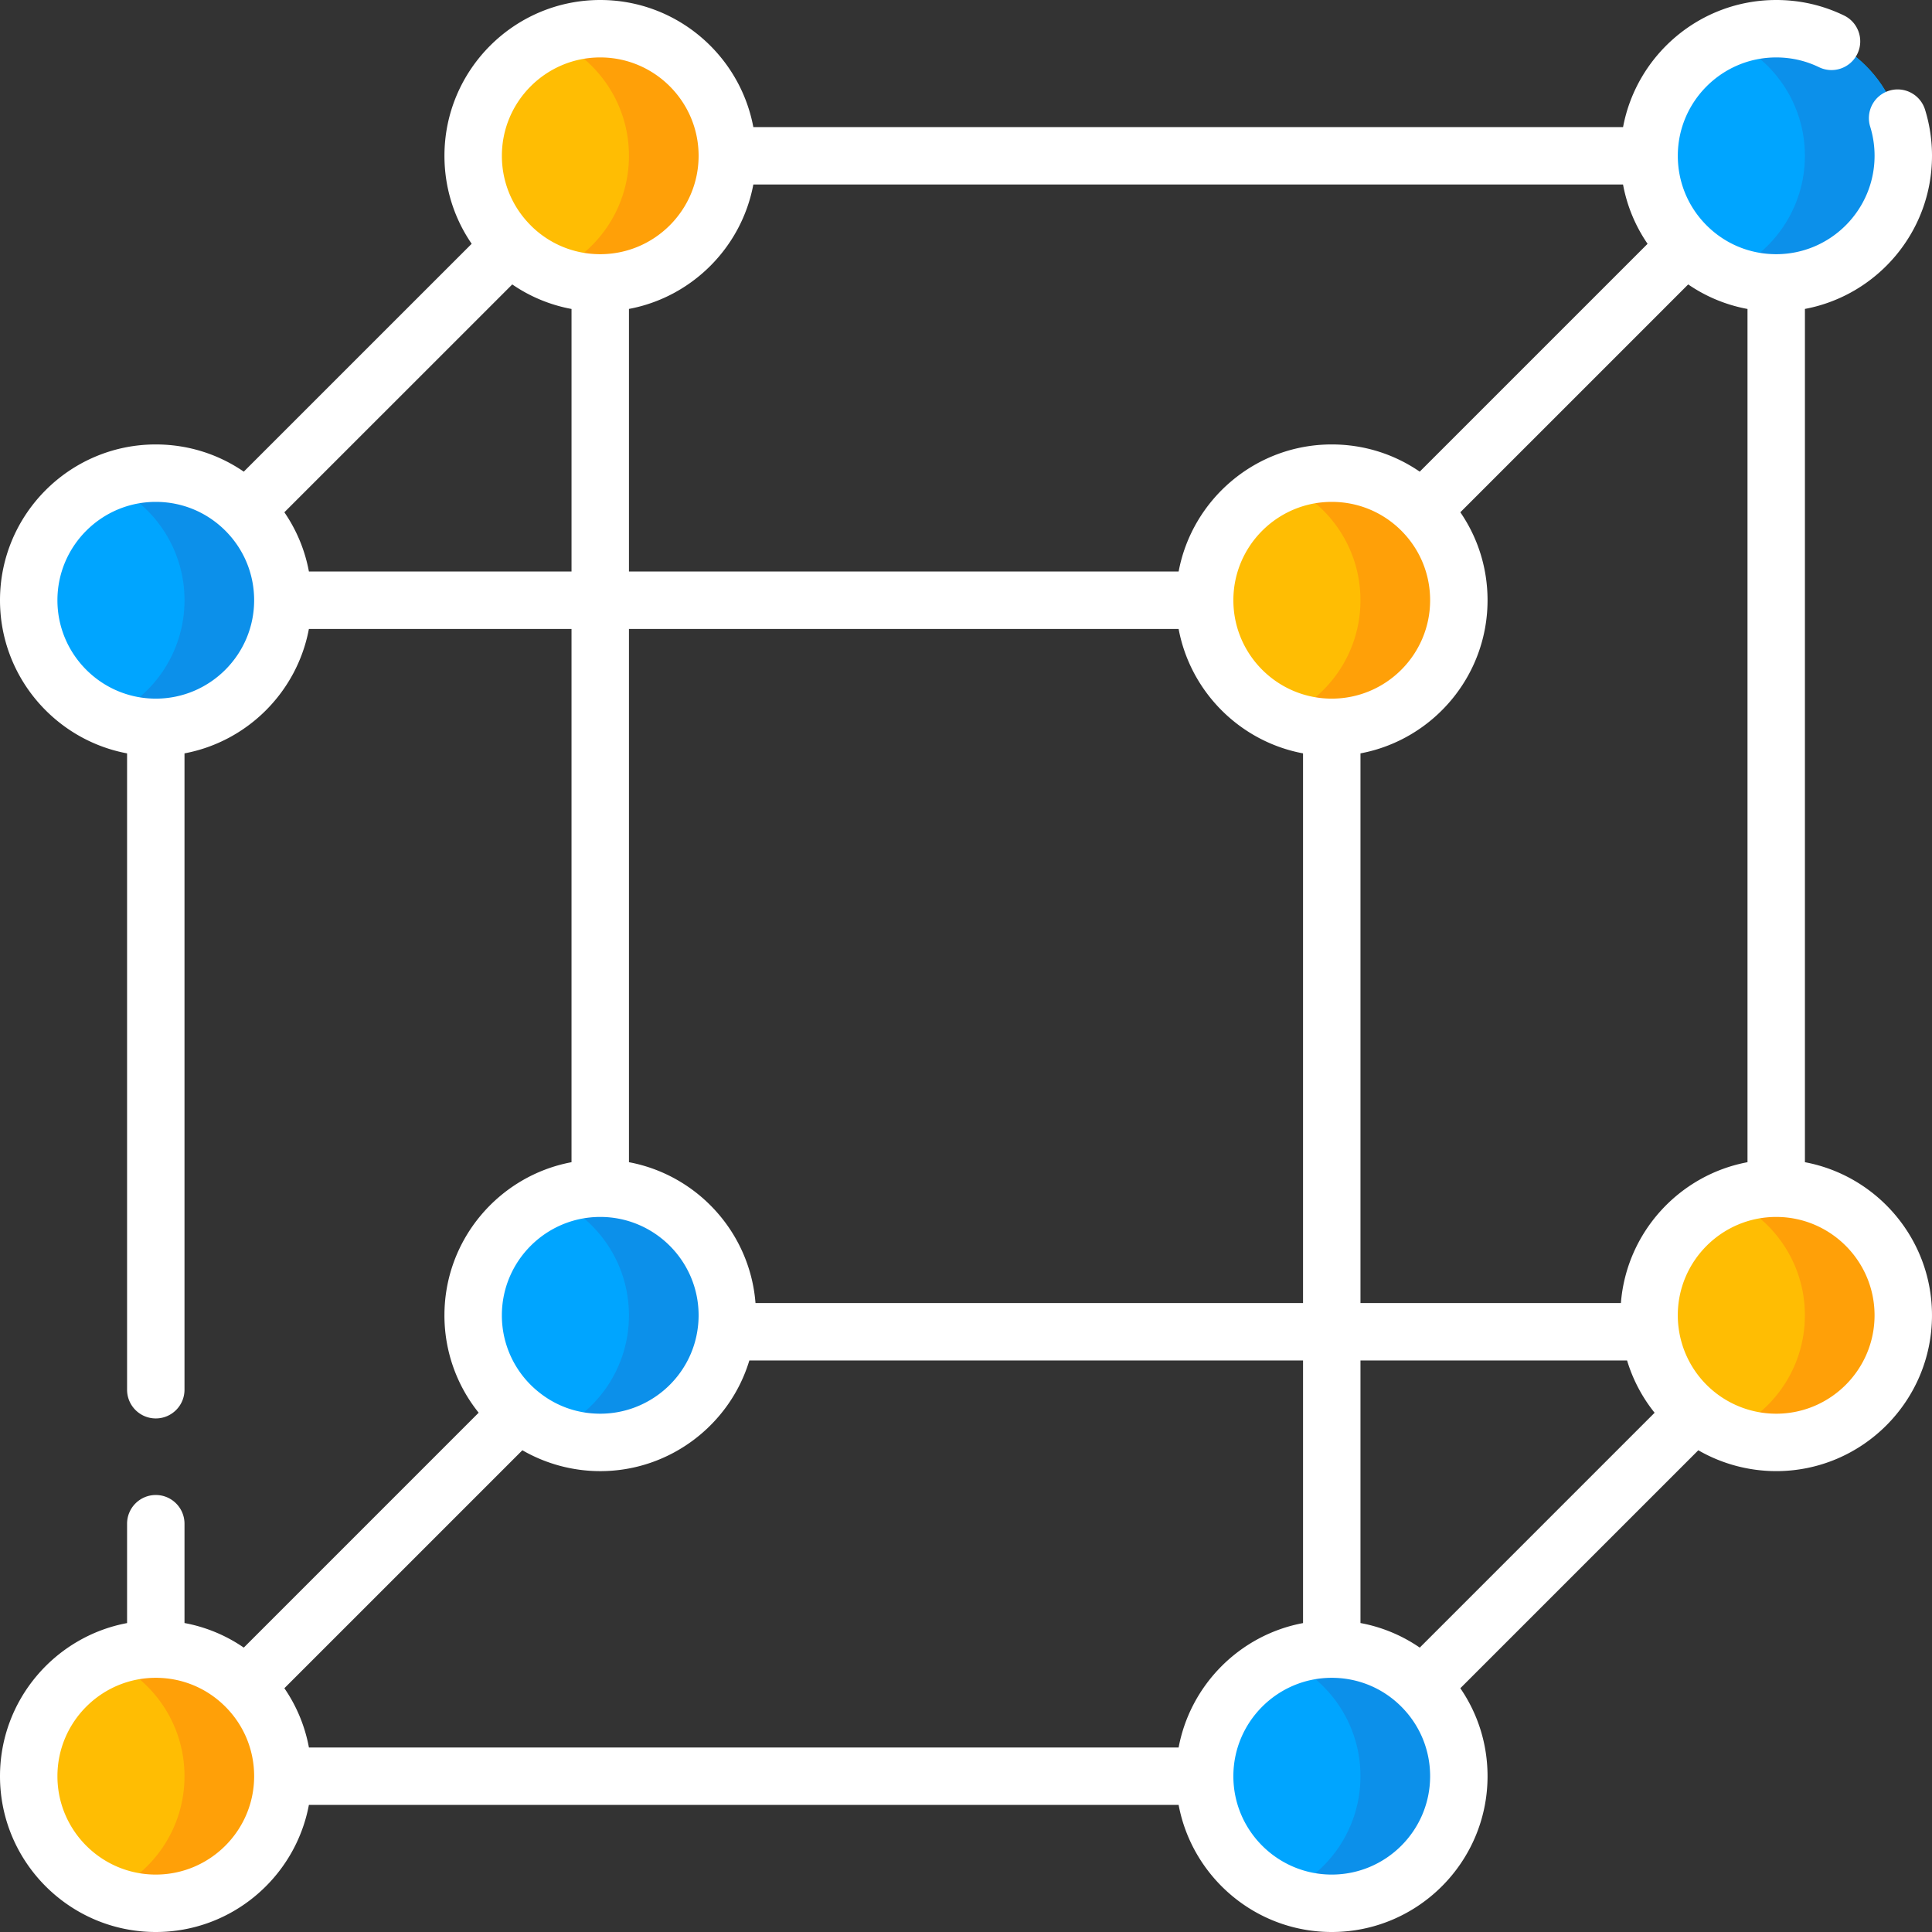 <?xml version="1.0" encoding="UTF-8"?>
<svg xmlns="http://www.w3.org/2000/svg" xmlns:xlink="http://www.w3.org/1999/xlink" version="1.1" width="512" height="512" x="0" y="0" viewBox="0 0 512 512" style="enable-background:new 0 0 512 512" xml:space="preserve" class="">
  <rect x="0" y="0" width="512" height="512" fill="#333333" stroke="none"/>
  <g>
    <path fill="#ffbd03" d="M74.969 470.71c0 18.603-15.082 33.685-33.684 33.685-18.601 0-33.68-15.082-33.68-33.684 0-18.602 15.079-33.68 33.68-33.68 18.602 0 33.684 15.078 33.684 33.68zm0 0" opacity="1" data-original="#ffbd03"/>
    <path fill="#00a5ff" d="M192.75 348.57c0 18.606-15.078 33.684-33.68 33.684-18.601 0-33.683-15.078-33.683-33.684 0-18.601 15.082-33.68 33.683-33.68 18.602 0 33.68 15.079 33.68 33.68zM74.969 159.07c0 18.602-15.082 33.684-33.684 33.684-18.601 0-33.68-15.082-33.68-33.684 0-18.601 15.079-33.68 33.68-33.68 18.602 0 33.684 15.079 33.684 33.68zm0 0" opacity="1" data-original="#00a5ff"/>
    <path fill="#ffbd03" d="M192.75 41.29c0 18.6-15.078 33.679-33.68 33.679-18.601 0-33.683-15.078-33.683-33.68S140.469 7.605 159.07 7.605c18.602 0 33.68 15.082 33.68 33.684zm0 0" opacity="1" data-original="#ffbd03"/>
    <path fill="#00a5ff" d="M504.39 41.29c0 18.6-15.081 33.679-33.683 33.679s-33.68-15.078-33.68-33.68 15.078-33.684 33.68-33.684 33.684 15.082 33.684 33.684zm0 0" opacity="1" data-original="#00a5ff"/>
    <path fill="#ffbd03" d="M386.61 159.07c0 18.602-15.083 33.684-33.684 33.684-18.602 0-33.684-15.082-33.684-33.684 0-18.601 15.082-33.68 33.684-33.68 18.601 0 33.683 15.079 33.683 33.68zm0 0" opacity="1" data-original="#ffbd03"/>
    <path fill="#00a5ff" d="M386.61 470.71c0 18.603-15.083 33.685-33.684 33.685-18.602 0-33.684-15.082-33.684-33.684 0-18.602 15.082-33.68 33.684-33.68 18.601 0 33.683 15.078 33.683 33.68zm0 0" opacity="1" data-original="#00a5ff"/>
    <path fill="#ffbd03" d="M504.39 348.57c0 18.606-15.081 33.684-33.683 33.684s-33.68-15.078-33.68-33.684c0-18.601 15.078-33.68 33.68-33.68s33.684 15.079 33.684 33.68zm0 0" opacity="1" data-original="#ffbd03"/>
    <path fill="#ffa008" d="M41.207 437.031c-4.605 0-8.996.926-12.996 2.602 12.148 5.086 20.687 17.082 20.687 31.078 0 13.992-8.539 25.992-20.687 31.078 4 1.676 8.39 2.602 12.996 2.602 18.602 0 33.684-15.079 33.684-33.68 0-18.606-15.082-33.68-33.684-33.68zm0 0" opacity="1" data-original="#ffa008" class=""/>
    <path fill="#0c90ea" d="M158.992 314.89c-4.61 0-9 .93-13 2.602 12.153 5.086 20.688 17.086 20.688 31.078 0 13.996-8.535 25.996-20.688 31.082 4 1.672 8.39 2.602 13 2.602 18.602 0 33.68-15.082 33.68-33.684 0-18.601-15.078-33.68-33.68-33.68zM41.207 125.39c-4.605 0-8.996.926-12.996 2.602 12.148 5.086 20.687 17.086 20.687 31.078 0 13.996-8.539 25.993-20.687 31.078 4 1.676 8.39 2.602 12.996 2.602 18.602 0 33.684-15.078 33.684-33.68 0-18.601-15.082-33.68-33.684-33.68zm0 0" opacity="1" data-original="#0c90ea" class=""/>
    <path fill="#ffa008" d="M158.992 7.61c-4.61 0-9 .925-13 2.6 12.153 5.087 20.688 17.083 20.688 31.08 0 13.991-8.535 25.991-20.688 31.077a33.56 33.56 0 0 0 13 2.602c18.602 0 33.68-15.078 33.68-33.68s-15.078-33.68-33.68-33.68zm0 0" opacity="1" data-original="#ffa008" class=""/>
    <path fill="#0c90ea" d="M470.629 7.61c-4.606 0-8.996.925-12.996 2.6 12.148 5.087 20.683 17.083 20.683 31.08 0 13.991-8.535 25.991-20.683 31.077 4 1.676 8.39 2.602 12.996 2.602 18.601 0 33.683-15.078 33.683-33.68S489.23 7.61 470.63 7.61zm0 0" opacity="1" data-original="#0c90ea" class=""/>
    <path fill="#ffa008" d="M352.848 125.39c-4.61 0-8.996.926-12.996 2.602 12.148 5.086 20.683 17.086 20.683 31.078 0 13.996-8.535 25.993-20.683 31.078a33.54 33.54 0 0 0 12.996 2.602c18.601 0 33.683-15.078 33.683-33.68 0-18.601-15.082-33.68-33.683-33.68zm0 0" opacity="1" data-original="#ffa008" class=""/>
    <path fill="#0c90ea" d="M352.848 437.031c-4.61 0-8.996.926-12.996 2.602 12.148 5.086 20.683 17.082 20.683 31.078 0 13.992-8.535 25.992-20.683 31.078a33.54 33.54 0 0 0 12.996 2.602c18.601 0 33.683-15.079 33.683-33.68 0-18.606-15.082-33.68-33.683-33.68zm0 0" opacity="1" data-original="#0c90ea" class=""/>
    <path fill="#ffa008" d="M470.629 314.89c-4.606 0-8.996.93-12.996 2.602 12.148 5.086 20.683 17.086 20.683 31.078 0 13.996-8.535 25.996-20.683 31.082 4 1.672 8.39 2.602 12.996 2.602 18.601 0 33.683-15.082 33.683-33.684 0-18.601-15.082-33.68-33.683-33.68zm0 0" opacity="1" data-original="#ffa008" class=""/>
    <path d="M478.324 307.996V81.867C497.464 78.285 512 61.457 512 41.285c0-4.133-.61-8.219-1.816-12.137a7.61 7.61 0 1 0-14.547 4.473 26.091 26.091 0 0 1 1.144 7.664c0 14.38-11.695 26.078-26.066 26.078-6.973 0-13.524-2.71-18.445-7.633-4.922-4.925-7.633-11.472-7.633-18.445 0-14.37 11.699-26.066 26.078-26.066 3.976 0 7.793.87 11.34 2.586 3.78 1.836 8.332.25 10.164-3.532s.25-8.335-3.532-10.168C483.055 1.383 477.007 0 470.715 0c-20.172 0-37 14.535-40.586 33.676H199.64C196.055 14.536 179.234 0 159.07 0c-22.766 0-41.286 18.52-41.286 41.285 0 8.445 2.527 16.5 7.215 23.32l-60.398 60.387c-6.82-4.683-14.875-7.21-23.317-7.21C18.52 117.781 0 136.304 0 159.07c0 20.168 14.535 36.996 33.676 40.582V368.29c0 4.203 3.406 7.61 7.61 7.61s7.609-3.407 7.609-7.61V199.652c16.675-3.125 29.843-16.297 32.964-32.972h69.598v141.316c-19.14 3.582-33.676 20.406-33.676 40.57a41.138 41.138 0 0 0 9.07 25.817l-62.246 62.25a40.782 40.782 0 0 0-15.71-6.512v-26.316c0-4.203-3.407-7.614-7.61-7.614s-7.61 3.41-7.61 7.614v26.328C14.536 433.715 0 450.543 0 470.715 0 493.48 18.52 512 41.285 512c20.164 0 36.988-14.535 40.574-33.676h230.489c3.586 19.14 20.41 33.676 40.582 33.676 22.765 0 41.285-18.52 41.285-41.285 0-8.442-2.528-16.496-7.211-23.317l63.066-63.062a41.382 41.382 0 0 0 20.64 5.527c22.767 0 41.286-18.523 41.286-41.297.004-20.164-14.531-36.988-33.672-40.57zM360.54 430.121V360.54h70.652a41.054 41.054 0 0 0 7.297 13.856l-62.238 62.238a40.782 40.782 0 0 0-15.71-6.512zm-48.191 32.98H81.868a40.87 40.87 0 0 0-6.505-15.703l63.07-63.066a41.31 41.31 0 0 0 20.633 5.535c18.41 0 34.356-12.23 39.516-29.324H345.32v69.59c-16.675 3.117-29.851 16.293-32.972 32.969zm117.207-117.78h-69.016V199.651c19.145-3.586 33.676-20.414 33.676-40.582 0-8.437-2.524-16.492-7.211-23.312l60.383-60.383a40.863 40.863 0 0 0 15.718 6.504v226.117c-18.109 3.387-32.085 18.621-33.55 37.324zm-58.196-204.692c0 .004.004.004.004.008h.004c4.922 4.933 7.63 11.48 7.63 18.433 0 14.38-11.692 26.075-26.067 26.075-14.38 0-26.075-11.696-26.075-26.075 0-14.375 11.696-26.066 26.075-26.066 6.957 0 13.504 2.71 18.43 7.625zm-171.718-91.73h230.48a40.81 40.81 0 0 0 6.504 15.714l-60.383 60.38c-6.816-4.684-14.87-7.212-23.312-7.212-20.168 0-36.996 14.535-40.582 33.68H166.68V81.867c16.672-3.12 29.84-16.293 32.96-32.969zm-40.57-33.68c14.37 0 26.066 11.695 26.066 26.066 0 14.38-11.696 26.078-26.067 26.078-6.87 0-13.328-2.636-18.23-7.43-.063-.07-.133-.14-.2-.21-4.925-4.934-7.636-11.48-7.636-18.438 0-14.37 11.691-26.066 26.066-26.066zM41.284 185.145c-14.37 0-26.066-11.696-26.066-26.075 0-14.375 11.695-26.066 26.066-26.066 6.953 0 13.5 2.71 18.426 7.625.004 0 .004.004.008.008 0 0 .004 0 .004.004 4.922 4.933 7.629 11.476 7.629 18.43 0 14.378-11.692 26.074-26.067 26.074zm40.582-33.684a40.816 40.816 0 0 0-6.508-15.703l60.395-60.383a40.811 40.811 0 0 0 15.707 6.504v69.582zm230.48 15.219c3.122 16.68 16.294 29.851 32.973 32.972V345.32H200.215c-1.465-18.703-15.434-33.937-33.535-37.324V166.68zM159.07 322.5c14.371 0 26.067 11.695 26.067 26.066 0 1.16-.074 2.286-.223 3.391-1.664 12.934-12.777 22.688-25.848 22.688-6.171 0-11.93-2.082-16.668-6.036A25.976 25.976 0 0 1 133 348.566c.004-14.37 11.695-26.066 26.07-26.066zM41.285 496.781c-14.37 0-26.066-11.695-26.066-26.066 0-14.38 11.695-26.078 26.066-26.078 6.965 0 13.504 2.71 18.422 7.633l.012.011.008.008c4.918 4.934 7.625 11.477 7.625 18.426 0 14.37-11.692 26.066-26.067 26.066zm311.645 0c-14.38 0-26.075-11.695-26.075-26.066 0-14.38 11.696-26.078 26.075-26.078 6.968 0 13.511 2.71 18.43 7.636 0 .004.003.004.003.008h.004c4.922 4.934 7.63 11.48 7.63 18.434 0 14.37-11.692 26.066-26.067 26.066zm117.785-122.136a26.08 26.08 0 0 1-16.672-6.02 25.997 25.997 0 0 1-9.191-16.715 24.958 24.958 0 0 1-.22-3.344c0-14.375 11.7-26.066 26.079-26.066 14.375 0 26.066 11.691 26.066 26.066.004 14.38-11.691 26.079-26.062 26.079zm0 0" fill="#ffffff" opacity="1" data-original="#000000" class=""/>
  </g>
</svg>
